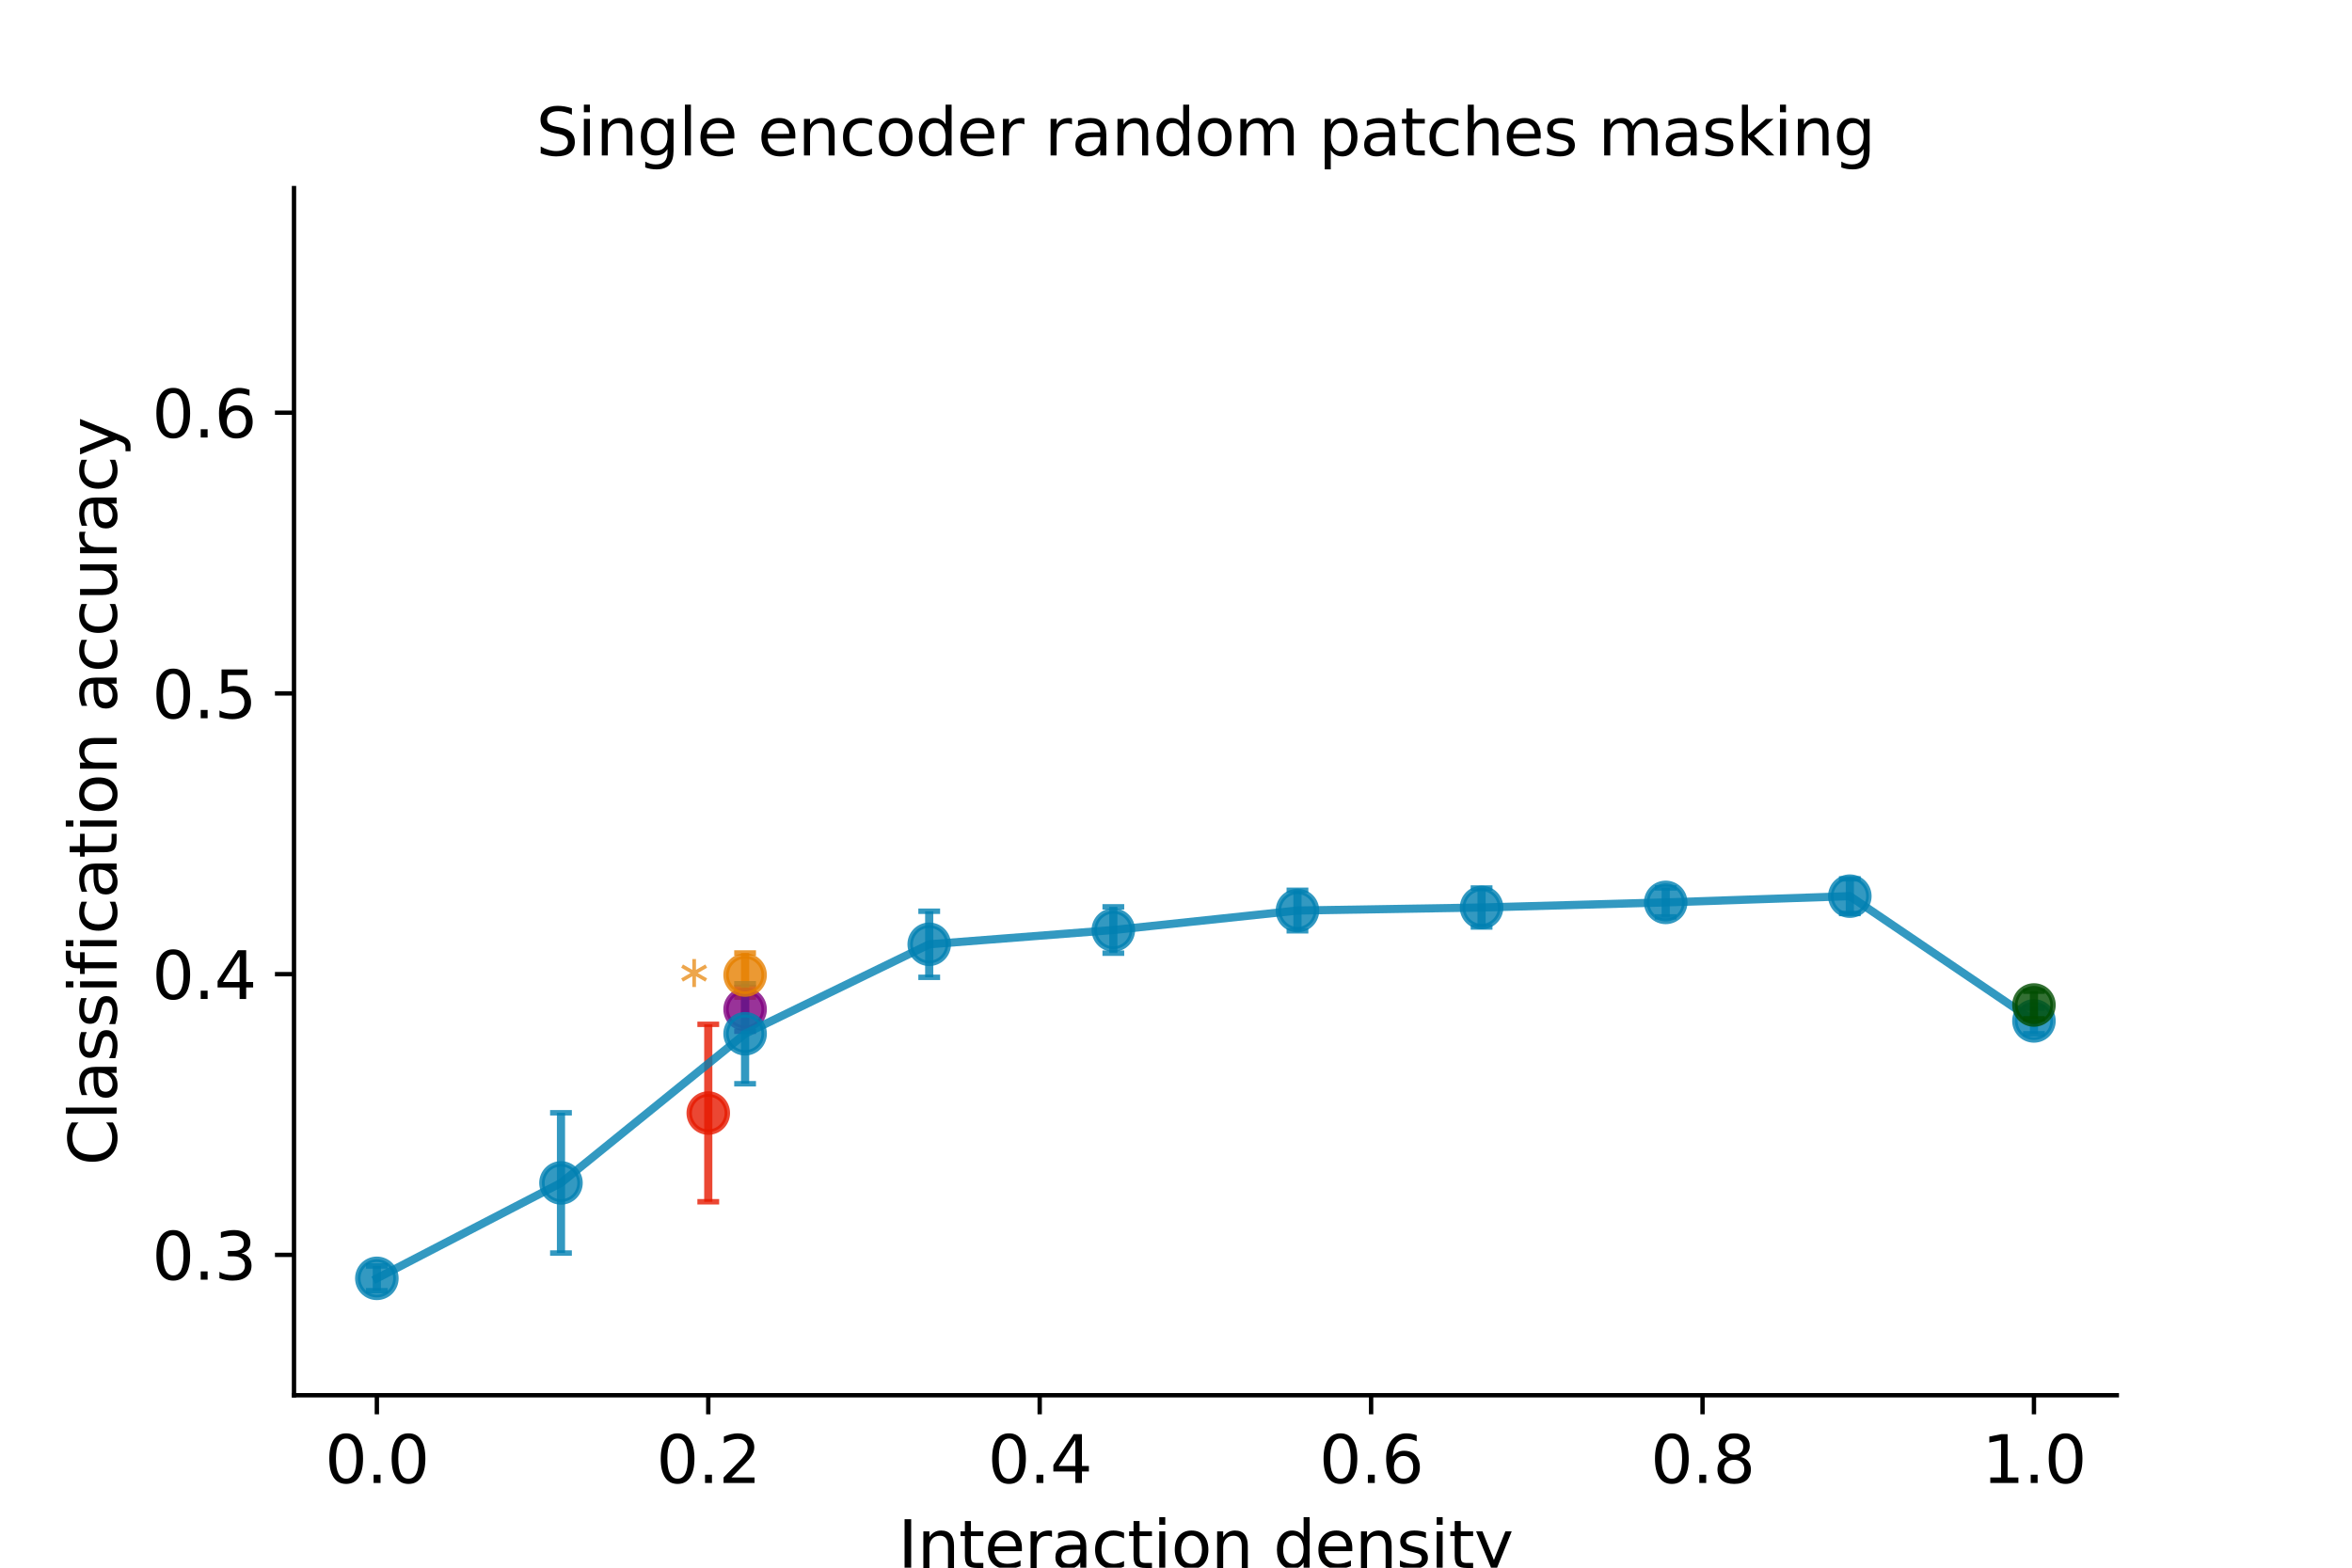 <?xml version="1.0" encoding="utf-8" standalone="no"?>
<!DOCTYPE svg PUBLIC "-//W3C//DTD SVG 1.1//EN"
  "http://www.w3.org/Graphics/SVG/1.1/DTD/svg11.dtd">
<svg xmlns:xlink="http://www.w3.org/1999/xlink" width="432pt" height="288pt" viewBox="0 0 432 288" xmlns="http://www.w3.org/2000/svg" version="1.1">
 <defs>
  <style type="text/css">*{stroke-linejoin: round; stroke-linecap: butt}</style>
 </defs>
 <g id="figure_1">
  <g id="patch_1">
   <path d="M 0 288 
L 432 288 
L 432 0 
L 0 0 
z
" style="fill: #ffffff"/>
  </g>
  <g id="axes_1">
   <g id="patch_2">
    <path d="M 54 256.32 
L 388.8 256.32 
L 388.8 34.56 
L 54 34.56 
z
" style="fill: #ffffff"/>
   </g>
   <g id="matplotlib.axis_1">
    <g id="xtick_1">
     <g id="line2d_1">
      <defs>
       <path id="m4319c577dd" d="M 0 0 
L 0 3.5 
" style="stroke: #000000; stroke-width: 0.8"/>
      </defs>
      <g>
       <use xlink:href="#m4319c577dd" x="69.218" y="256.32" style="stroke: #000000; stroke-width: 0.8"/>
      </g>
     </g>
     <g id="text_1">
      <!-- 0.0 -->
      <g transform="translate(59.676 272.438) scale(0.12 -0.12)">
       <defs>
        <path id="DejaVuSans-30" d="M 2034 4250 
Q 1547 4250 1301 3770 
Q 1056 3291 1056 2328 
Q 1056 1369 1301 889 
Q 1547 409 2034 409 
Q 2525 409 2770 889 
Q 3016 1369 3016 2328 
Q 3016 3291 2770 3770 
Q 2525 4250 2034 4250 
z
M 2034 4750 
Q 2819 4750 3233 4129 
Q 3647 3509 3647 2328 
Q 3647 1150 3233 529 
Q 2819 -91 2034 -91 
Q 1250 -91 836 529 
Q 422 1150 422 2328 
Q 422 3509 836 4129 
Q 1250 4750 2034 4750 
z
" transform="scale(0.016)"/>
        <path id="DejaVuSans-2e" d="M 684 794 
L 1344 794 
L 1344 0 
L 684 0 
L 684 794 
z
" transform="scale(0.016)"/>
       </defs>
       <use xlink:href="#DejaVuSans-30"/>
       <use xlink:href="#DejaVuSans-2e" x="63.623"/>
       <use xlink:href="#DejaVuSans-30" x="95.41"/>
      </g>
     </g>
    </g>
    <g id="xtick_2">
     <g id="line2d_2">
      <g>
       <use xlink:href="#m4319c577dd" x="130.091" y="256.32" style="stroke: #000000; stroke-width: 0.8"/>
      </g>
     </g>
     <g id="text_2">
      <!-- 0.2 -->
      <g transform="translate(120.549 272.438) scale(0.12 -0.12)">
       <defs>
        <path id="DejaVuSans-32" d="M 1228 531 
L 3431 531 
L 3431 0 
L 469 0 
L 469 531 
Q 828 903 1448 1529 
Q 2069 2156 2228 2338 
Q 2531 2678 2651 2914 
Q 2772 3150 2772 3378 
Q 2772 3750 2511 3984 
Q 2250 4219 1831 4219 
Q 1534 4219 1204 4116 
Q 875 4013 500 3803 
L 500 4441 
Q 881 4594 1212 4672 
Q 1544 4750 1819 4750 
Q 2544 4750 2975 4387 
Q 3406 4025 3406 3419 
Q 3406 3131 3298 2873 
Q 3191 2616 2906 2266 
Q 2828 2175 2409 1742 
Q 1991 1309 1228 531 
z
" transform="scale(0.016)"/>
       </defs>
       <use xlink:href="#DejaVuSans-30"/>
       <use xlink:href="#DejaVuSans-2e" x="63.623"/>
       <use xlink:href="#DejaVuSans-32" x="95.41"/>
      </g>
     </g>
    </g>
    <g id="xtick_3">
     <g id="line2d_3">
      <g>
       <use xlink:href="#m4319c577dd" x="190.964" y="256.32" style="stroke: #000000; stroke-width: 0.8"/>
      </g>
     </g>
     <g id="text_3">
      <!-- 0.4 -->
      <g transform="translate(181.422 272.438) scale(0.12 -0.12)">
       <defs>
        <path id="DejaVuSans-34" d="M 2419 4116 
L 825 1625 
L 2419 1625 
L 2419 4116 
z
M 2253 4666 
L 3047 4666 
L 3047 1625 
L 3713 1625 
L 3713 1100 
L 3047 1100 
L 3047 0 
L 2419 0 
L 2419 1100 
L 313 1100 
L 313 1709 
L 2253 4666 
z
" transform="scale(0.016)"/>
       </defs>
       <use xlink:href="#DejaVuSans-30"/>
       <use xlink:href="#DejaVuSans-2e" x="63.623"/>
       <use xlink:href="#DejaVuSans-34" x="95.41"/>
      </g>
     </g>
    </g>
    <g id="xtick_4">
     <g id="line2d_4">
      <g>
       <use xlink:href="#m4319c577dd" x="251.836" y="256.32" style="stroke: #000000; stroke-width: 0.8"/>
      </g>
     </g>
     <g id="text_4">
      <!-- 0.6 -->
      <g transform="translate(242.294 272.438) scale(0.12 -0.12)">
       <defs>
        <path id="DejaVuSans-36" d="M 2113 2584 
Q 1688 2584 1439 2293 
Q 1191 2003 1191 1497 
Q 1191 994 1439 701 
Q 1688 409 2113 409 
Q 2538 409 2786 701 
Q 3034 994 3034 1497 
Q 3034 2003 2786 2293 
Q 2538 2584 2113 2584 
z
M 3366 4563 
L 3366 3988 
Q 3128 4100 2886 4159 
Q 2644 4219 2406 4219 
Q 1781 4219 1451 3797 
Q 1122 3375 1075 2522 
Q 1259 2794 1537 2939 
Q 1816 3084 2150 3084 
Q 2853 3084 3261 2657 
Q 3669 2231 3669 1497 
Q 3669 778 3244 343 
Q 2819 -91 2113 -91 
Q 1303 -91 875 529 
Q 447 1150 447 2328 
Q 447 3434 972 4092 
Q 1497 4750 2381 4750 
Q 2619 4750 2861 4703 
Q 3103 4656 3366 4563 
z
" transform="scale(0.016)"/>
       </defs>
       <use xlink:href="#DejaVuSans-30"/>
       <use xlink:href="#DejaVuSans-2e" x="63.623"/>
       <use xlink:href="#DejaVuSans-36" x="95.41"/>
      </g>
     </g>
    </g>
    <g id="xtick_5">
     <g id="line2d_5">
      <g>
       <use xlink:href="#m4319c577dd" x="312.709" y="256.32" style="stroke: #000000; stroke-width: 0.8"/>
      </g>
     </g>
     <g id="text_5">
      <!-- 0.8 -->
      <g transform="translate(303.167 272.438) scale(0.12 -0.12)">
       <defs>
        <path id="DejaVuSans-38" d="M 2034 2216 
Q 1584 2216 1326 1975 
Q 1069 1734 1069 1313 
Q 1069 891 1326 650 
Q 1584 409 2034 409 
Q 2484 409 2743 651 
Q 3003 894 3003 1313 
Q 3003 1734 2745 1975 
Q 2488 2216 2034 2216 
z
M 1403 2484 
Q 997 2584 770 2862 
Q 544 3141 544 3541 
Q 544 4100 942 4425 
Q 1341 4750 2034 4750 
Q 2731 4750 3128 4425 
Q 3525 4100 3525 3541 
Q 3525 3141 3298 2862 
Q 3072 2584 2669 2484 
Q 3125 2378 3379 2068 
Q 3634 1759 3634 1313 
Q 3634 634 3220 271 
Q 2806 -91 2034 -91 
Q 1263 -91 848 271 
Q 434 634 434 1313 
Q 434 1759 690 2068 
Q 947 2378 1403 2484 
z
M 1172 3481 
Q 1172 3119 1398 2916 
Q 1625 2713 2034 2713 
Q 2441 2713 2670 2916 
Q 2900 3119 2900 3481 
Q 2900 3844 2670 4047 
Q 2441 4250 2034 4250 
Q 1625 4250 1398 4047 
Q 1172 3844 1172 3481 
z
" transform="scale(0.016)"/>
       </defs>
       <use xlink:href="#DejaVuSans-30"/>
       <use xlink:href="#DejaVuSans-2e" x="63.623"/>
       <use xlink:href="#DejaVuSans-38" x="95.41"/>
      </g>
     </g>
    </g>
    <g id="xtick_6">
     <g id="line2d_6">
      <g>
       <use xlink:href="#m4319c577dd" x="373.582" y="256.32" style="stroke: #000000; stroke-width: 0.8"/>
      </g>
     </g>
     <g id="text_6">
      <!-- 1.0 -->
      <g transform="translate(364.04 272.438) scale(0.12 -0.12)">
       <defs>
        <path id="DejaVuSans-31" d="M 794 531 
L 1825 531 
L 1825 4091 
L 703 3866 
L 703 4441 
L 1819 4666 
L 2450 4666 
L 2450 531 
L 3481 531 
L 3481 0 
L 794 0 
L 794 531 
z
" transform="scale(0.016)"/>
       </defs>
       <use xlink:href="#DejaVuSans-31"/>
       <use xlink:href="#DejaVuSans-2e" x="63.623"/>
       <use xlink:href="#DejaVuSans-30" x="95.41"/>
      </g>
     </g>
    </g>
    <g id="text_7">
     <!-- Interaction density -->
     <g transform="translate(164.942 288.052) scale(0.12 -0.12)">
      <defs>
       <path id="DejaVuSans-49" d="M 628 4666 
L 1259 4666 
L 1259 0 
L 628 0 
L 628 4666 
z
" transform="scale(0.016)"/>
       <path id="DejaVuSans-6e" d="M 3513 2113 
L 3513 0 
L 2938 0 
L 2938 2094 
Q 2938 2591 2744 2837 
Q 2550 3084 2163 3084 
Q 1697 3084 1428 2787 
Q 1159 2491 1159 1978 
L 1159 0 
L 581 0 
L 581 3500 
L 1159 3500 
L 1159 2956 
Q 1366 3272 1645 3428 
Q 1925 3584 2291 3584 
Q 2894 3584 3203 3211 
Q 3513 2838 3513 2113 
z
" transform="scale(0.016)"/>
       <path id="DejaVuSans-74" d="M 1172 4494 
L 1172 3500 
L 2356 3500 
L 2356 3053 
L 1172 3053 
L 1172 1153 
Q 1172 725 1289 603 
Q 1406 481 1766 481 
L 2356 481 
L 2356 0 
L 1766 0 
Q 1100 0 847 248 
Q 594 497 594 1153 
L 594 3053 
L 172 3053 
L 172 3500 
L 594 3500 
L 594 4494 
L 1172 4494 
z
" transform="scale(0.016)"/>
       <path id="DejaVuSans-65" d="M 3597 1894 
L 3597 1613 
L 953 1613 
Q 991 1019 1311 708 
Q 1631 397 2203 397 
Q 2534 397 2845 478 
Q 3156 559 3463 722 
L 3463 178 
Q 3153 47 2828 -22 
Q 2503 -91 2169 -91 
Q 1331 -91 842 396 
Q 353 884 353 1716 
Q 353 2575 817 3079 
Q 1281 3584 2069 3584 
Q 2775 3584 3186 3129 
Q 3597 2675 3597 1894 
z
M 3022 2063 
Q 3016 2534 2758 2815 
Q 2500 3097 2075 3097 
Q 1594 3097 1305 2825 
Q 1016 2553 972 2059 
L 3022 2063 
z
" transform="scale(0.016)"/>
       <path id="DejaVuSans-72" d="M 2631 2963 
Q 2534 3019 2420 3045 
Q 2306 3072 2169 3072 
Q 1681 3072 1420 2755 
Q 1159 2438 1159 1844 
L 1159 0 
L 581 0 
L 581 3500 
L 1159 3500 
L 1159 2956 
Q 1341 3275 1631 3429 
Q 1922 3584 2338 3584 
Q 2397 3584 2469 3576 
Q 2541 3569 2628 3553 
L 2631 2963 
z
" transform="scale(0.016)"/>
       <path id="DejaVuSans-61" d="M 2194 1759 
Q 1497 1759 1228 1600 
Q 959 1441 959 1056 
Q 959 750 1161 570 
Q 1363 391 1709 391 
Q 2188 391 2477 730 
Q 2766 1069 2766 1631 
L 2766 1759 
L 2194 1759 
z
M 3341 1997 
L 3341 0 
L 2766 0 
L 2766 531 
Q 2569 213 2275 61 
Q 1981 -91 1556 -91 
Q 1019 -91 701 211 
Q 384 513 384 1019 
Q 384 1609 779 1909 
Q 1175 2209 1959 2209 
L 2766 2209 
L 2766 2266 
Q 2766 2663 2505 2880 
Q 2244 3097 1772 3097 
Q 1472 3097 1187 3025 
Q 903 2953 641 2809 
L 641 3341 
Q 956 3463 1253 3523 
Q 1550 3584 1831 3584 
Q 2591 3584 2966 3190 
Q 3341 2797 3341 1997 
z
" transform="scale(0.016)"/>
       <path id="DejaVuSans-63" d="M 3122 3366 
L 3122 2828 
Q 2878 2963 2633 3030 
Q 2388 3097 2138 3097 
Q 1578 3097 1268 2742 
Q 959 2388 959 1747 
Q 959 1106 1268 751 
Q 1578 397 2138 397 
Q 2388 397 2633 464 
Q 2878 531 3122 666 
L 3122 134 
Q 2881 22 2623 -34 
Q 2366 -91 2075 -91 
Q 1284 -91 818 406 
Q 353 903 353 1747 
Q 353 2603 823 3093 
Q 1294 3584 2113 3584 
Q 2378 3584 2631 3529 
Q 2884 3475 3122 3366 
z
" transform="scale(0.016)"/>
       <path id="DejaVuSans-69" d="M 603 3500 
L 1178 3500 
L 1178 0 
L 603 0 
L 603 3500 
z
M 603 4863 
L 1178 4863 
L 1178 4134 
L 603 4134 
L 603 4863 
z
" transform="scale(0.016)"/>
       <path id="DejaVuSans-6f" d="M 1959 3097 
Q 1497 3097 1228 2736 
Q 959 2375 959 1747 
Q 959 1119 1226 758 
Q 1494 397 1959 397 
Q 2419 397 2687 759 
Q 2956 1122 2956 1747 
Q 2956 2369 2687 2733 
Q 2419 3097 1959 3097 
z
M 1959 3584 
Q 2709 3584 3137 3096 
Q 3566 2609 3566 1747 
Q 3566 888 3137 398 
Q 2709 -91 1959 -91 
Q 1206 -91 779 398 
Q 353 888 353 1747 
Q 353 2609 779 3096 
Q 1206 3584 1959 3584 
z
" transform="scale(0.016)"/>
       <path id="DejaVuSans-20" transform="scale(0.016)"/>
       <path id="DejaVuSans-64" d="M 2906 2969 
L 2906 4863 
L 3481 4863 
L 3481 0 
L 2906 0 
L 2906 525 
Q 2725 213 2448 61 
Q 2172 -91 1784 -91 
Q 1150 -91 751 415 
Q 353 922 353 1747 
Q 353 2572 751 3078 
Q 1150 3584 1784 3584 
Q 2172 3584 2448 3432 
Q 2725 3281 2906 2969 
z
M 947 1747 
Q 947 1113 1208 752 
Q 1469 391 1925 391 
Q 2381 391 2643 752 
Q 2906 1113 2906 1747 
Q 2906 2381 2643 2742 
Q 2381 3103 1925 3103 
Q 1469 3103 1208 2742 
Q 947 2381 947 1747 
z
" transform="scale(0.016)"/>
       <path id="DejaVuSans-73" d="M 2834 3397 
L 2834 2853 
Q 2591 2978 2328 3040 
Q 2066 3103 1784 3103 
Q 1356 3103 1142 2972 
Q 928 2841 928 2578 
Q 928 2378 1081 2264 
Q 1234 2150 1697 2047 
L 1894 2003 
Q 2506 1872 2764 1633 
Q 3022 1394 3022 966 
Q 3022 478 2636 193 
Q 2250 -91 1575 -91 
Q 1294 -91 989 -36 
Q 684 19 347 128 
L 347 722 
Q 666 556 975 473 
Q 1284 391 1588 391 
Q 1994 391 2212 530 
Q 2431 669 2431 922 
Q 2431 1156 2273 1281 
Q 2116 1406 1581 1522 
L 1381 1569 
Q 847 1681 609 1914 
Q 372 2147 372 2553 
Q 372 3047 722 3315 
Q 1072 3584 1716 3584 
Q 2034 3584 2315 3537 
Q 2597 3491 2834 3397 
z
" transform="scale(0.016)"/>
       <path id="DejaVuSans-79" d="M 2059 -325 
Q 1816 -950 1584 -1140 
Q 1353 -1331 966 -1331 
L 506 -1331 
L 506 -850 
L 844 -850 
Q 1081 -850 1212 -737 
Q 1344 -625 1503 -206 
L 1606 56 
L 191 3500 
L 800 3500 
L 1894 763 
L 2988 3500 
L 3597 3500 
L 2059 -325 
z
" transform="scale(0.016)"/>
      </defs>
      <use xlink:href="#DejaVuSans-49"/>
      <use xlink:href="#DejaVuSans-6e" x="29.492"/>
      <use xlink:href="#DejaVuSans-74" x="92.871"/>
      <use xlink:href="#DejaVuSans-65" x="132.08"/>
      <use xlink:href="#DejaVuSans-72" x="193.604"/>
      <use xlink:href="#DejaVuSans-61" x="234.717"/>
      <use xlink:href="#DejaVuSans-63" x="295.996"/>
      <use xlink:href="#DejaVuSans-74" x="350.977"/>
      <use xlink:href="#DejaVuSans-69" x="390.186"/>
      <use xlink:href="#DejaVuSans-6f" x="417.969"/>
      <use xlink:href="#DejaVuSans-6e" x="479.15"/>
      <use xlink:href="#DejaVuSans-20" x="542.529"/>
      <use xlink:href="#DejaVuSans-64" x="574.316"/>
      <use xlink:href="#DejaVuSans-65" x="637.793"/>
      <use xlink:href="#DejaVuSans-6e" x="699.316"/>
      <use xlink:href="#DejaVuSans-73" x="762.695"/>
      <use xlink:href="#DejaVuSans-69" x="814.795"/>
      <use xlink:href="#DejaVuSans-74" x="842.578"/>
      <use xlink:href="#DejaVuSans-79" x="881.787"/>
     </g>
    </g>
   </g>
   <g id="matplotlib.axis_2">
    <g id="ytick_1">
     <g id="line2d_7">
      <defs>
       <path id="m2a4b533a3a" d="M 0 0 
L -3.5 0 
" style="stroke: #000000; stroke-width: 0.8"/>
      </defs>
      <g>
       <use xlink:href="#m2a4b533a3a" x="54" y="230.534" style="stroke: #000000; stroke-width: 0.8"/>
      </g>
     </g>
     <g id="text_8">
      <!-- 0.3 -->
      <g transform="translate(27.916 235.093) scale(0.12 -0.12)">
       <defs>
        <path id="DejaVuSans-33" d="M 2597 2516 
Q 3050 2419 3304 2112 
Q 3559 1806 3559 1356 
Q 3559 666 3084 287 
Q 2609 -91 1734 -91 
Q 1441 -91 1130 -33 
Q 819 25 488 141 
L 488 750 
Q 750 597 1062 519 
Q 1375 441 1716 441 
Q 2309 441 2620 675 
Q 2931 909 2931 1356 
Q 2931 1769 2642 2001 
Q 2353 2234 1838 2234 
L 1294 2234 
L 1294 2753 
L 1863 2753 
Q 2328 2753 2575 2939 
Q 2822 3125 2822 3475 
Q 2822 3834 2567 4026 
Q 2313 4219 1838 4219 
Q 1578 4219 1281 4162 
Q 984 4106 628 3988 
L 628 4550 
Q 988 4650 1302 4700 
Q 1616 4750 1894 4750 
Q 2613 4750 3031 4423 
Q 3450 4097 3450 3541 
Q 3450 3153 3228 2886 
Q 3006 2619 2597 2516 
z
" transform="scale(0.016)"/>
       </defs>
       <use xlink:href="#DejaVuSans-30"/>
       <use xlink:href="#DejaVuSans-2e" x="63.623"/>
       <use xlink:href="#DejaVuSans-33" x="95.41"/>
      </g>
     </g>
    </g>
    <g id="ytick_2">
     <g id="line2d_8">
      <g>
       <use xlink:href="#m2a4b533a3a" x="54" y="178.962" style="stroke: #000000; stroke-width: 0.8"/>
      </g>
     </g>
     <g id="text_9">
      <!-- 0.4 -->
      <g transform="translate(27.916 183.521) scale(0.12 -0.12)">
       <use xlink:href="#DejaVuSans-30"/>
       <use xlink:href="#DejaVuSans-2e" x="63.623"/>
       <use xlink:href="#DejaVuSans-34" x="95.41"/>
      </g>
     </g>
    </g>
    <g id="ytick_3">
     <g id="line2d_9">
      <g>
       <use xlink:href="#m2a4b533a3a" x="54" y="127.39" style="stroke: #000000; stroke-width: 0.8"/>
      </g>
     </g>
     <g id="text_10">
      <!-- 0.5 -->
      <g transform="translate(27.916 131.949) scale(0.12 -0.12)">
       <defs>
        <path id="DejaVuSans-35" d="M 691 4666 
L 3169 4666 
L 3169 4134 
L 1269 4134 
L 1269 2991 
Q 1406 3038 1543 3061 
Q 1681 3084 1819 3084 
Q 2600 3084 3056 2656 
Q 3513 2228 3513 1497 
Q 3513 744 3044 326 
Q 2575 -91 1722 -91 
Q 1428 -91 1123 -41 
Q 819 9 494 109 
L 494 744 
Q 775 591 1075 516 
Q 1375 441 1709 441 
Q 2250 441 2565 725 
Q 2881 1009 2881 1497 
Q 2881 1984 2565 2268 
Q 2250 2553 1709 2553 
Q 1456 2553 1204 2497 
Q 953 2441 691 2322 
L 691 4666 
z
" transform="scale(0.016)"/>
       </defs>
       <use xlink:href="#DejaVuSans-30"/>
       <use xlink:href="#DejaVuSans-2e" x="63.623"/>
       <use xlink:href="#DejaVuSans-35" x="95.41"/>
      </g>
     </g>
    </g>
    <g id="ytick_4">
     <g id="line2d_10">
      <g>
       <use xlink:href="#m2a4b533a3a" x="54" y="75.818" style="stroke: #000000; stroke-width: 0.8"/>
      </g>
     </g>
     <g id="text_11">
      <!-- 0.6 -->
      <g transform="translate(27.916 80.377) scale(0.12 -0.12)">
       <use xlink:href="#DejaVuSans-30"/>
       <use xlink:href="#DejaVuSans-2e" x="63.623"/>
       <use xlink:href="#DejaVuSans-36" x="95.41"/>
      </g>
     </g>
    </g>
    <g id="text_12">
     <!-- Classification accuracy -->
     <g transform="translate(21.421 214.118) rotate(-90) scale(0.12 -0.12)">
      <defs>
       <path id="DejaVuSans-43" d="M 4122 4306 
L 4122 3641 
Q 3803 3938 3442 4084 
Q 3081 4231 2675 4231 
Q 1875 4231 1450 3742 
Q 1025 3253 1025 2328 
Q 1025 1406 1450 917 
Q 1875 428 2675 428 
Q 3081 428 3442 575 
Q 3803 722 4122 1019 
L 4122 359 
Q 3791 134 3420 21 
Q 3050 -91 2638 -91 
Q 1578 -91 968 557 
Q 359 1206 359 2328 
Q 359 3453 968 4101 
Q 1578 4750 2638 4750 
Q 3056 4750 3426 4639 
Q 3797 4528 4122 4306 
z
" transform="scale(0.016)"/>
       <path id="DejaVuSans-6c" d="M 603 4863 
L 1178 4863 
L 1178 0 
L 603 0 
L 603 4863 
z
" transform="scale(0.016)"/>
       <path id="DejaVuSans-66" d="M 2375 4863 
L 2375 4384 
L 1825 4384 
Q 1516 4384 1395 4259 
Q 1275 4134 1275 3809 
L 1275 3500 
L 2222 3500 
L 2222 3053 
L 1275 3053 
L 1275 0 
L 697 0 
L 697 3053 
L 147 3053 
L 147 3500 
L 697 3500 
L 697 3744 
Q 697 4328 969 4595 
Q 1241 4863 1831 4863 
L 2375 4863 
z
" transform="scale(0.016)"/>
       <path id="DejaVuSans-75" d="M 544 1381 
L 544 3500 
L 1119 3500 
L 1119 1403 
Q 1119 906 1312 657 
Q 1506 409 1894 409 
Q 2359 409 2629 706 
Q 2900 1003 2900 1516 
L 2900 3500 
L 3475 3500 
L 3475 0 
L 2900 0 
L 2900 538 
Q 2691 219 2414 64 
Q 2138 -91 1772 -91 
Q 1169 -91 856 284 
Q 544 659 544 1381 
z
M 1991 3584 
L 1991 3584 
z
" transform="scale(0.016)"/>
      </defs>
      <use xlink:href="#DejaVuSans-43"/>
      <use xlink:href="#DejaVuSans-6c" x="69.824"/>
      <use xlink:href="#DejaVuSans-61" x="97.607"/>
      <use xlink:href="#DejaVuSans-73" x="158.887"/>
      <use xlink:href="#DejaVuSans-73" x="210.986"/>
      <use xlink:href="#DejaVuSans-69" x="263.086"/>
      <use xlink:href="#DejaVuSans-66" x="290.869"/>
      <use xlink:href="#DejaVuSans-69" x="326.074"/>
      <use xlink:href="#DejaVuSans-63" x="353.857"/>
      <use xlink:href="#DejaVuSans-61" x="408.838"/>
      <use xlink:href="#DejaVuSans-74" x="470.117"/>
      <use xlink:href="#DejaVuSans-69" x="509.326"/>
      <use xlink:href="#DejaVuSans-6f" x="537.109"/>
      <use xlink:href="#DejaVuSans-6e" x="598.291"/>
      <use xlink:href="#DejaVuSans-20" x="661.67"/>
      <use xlink:href="#DejaVuSans-61" x="693.457"/>
      <use xlink:href="#DejaVuSans-63" x="754.736"/>
      <use xlink:href="#DejaVuSans-63" x="809.717"/>
      <use xlink:href="#DejaVuSans-75" x="864.697"/>
      <use xlink:href="#DejaVuSans-72" x="928.076"/>
      <use xlink:href="#DejaVuSans-61" x="969.189"/>
      <use xlink:href="#DejaVuSans-63" x="1030.469"/>
      <use xlink:href="#DejaVuSans-79" x="1085.449"/>
     </g>
    </g>
   </g>
   <g id="LineCollection_1">
    <path d="M 136.855 189.453 
L 136.855 181.395 
" clip-path="url(#p7b3c5a3562)" style="fill: none; stroke: #800080; stroke-opacity: 0.8; stroke-width: 1.5"/>
   </g>
   <g id="line2d_11">
    <defs>
     <path id="m46789f1eaf" d="M 2 0 
L -2 -0 
" style="stroke: #800080; stroke-opacity: 0.8"/>
    </defs>
    <g clip-path="url(#p7b3c5a3562)">
     <use xlink:href="#m46789f1eaf" x="136.855" y="189.453" style="fill: #800080; fill-opacity: 0.8; stroke: #800080; stroke-opacity: 0.8"/>
    </g>
   </g>
   <g id="line2d_12">
    <g clip-path="url(#p7b3c5a3562)">
     <use xlink:href="#m46789f1eaf" x="136.855" y="181.395" style="fill: #800080; fill-opacity: 0.8; stroke: #800080; stroke-opacity: 0.8"/>
    </g>
   </g>
   <g id="LineCollection_2">
    <path d="M 136.855 183.172 
L 136.855 175.07 
" clip-path="url(#p7b3c5a3562)" style="fill: none; stroke: #e68000; stroke-opacity: 0.8; stroke-width: 1.5"/>
   </g>
   <g id="line2d_13">
    <defs>
     <path id="ma8ecd62101" d="M 2 0 
L -2 -0 
" style="stroke: #e68000; stroke-opacity: 0.8"/>
    </defs>
    <g clip-path="url(#p7b3c5a3562)">
     <use xlink:href="#ma8ecd62101" x="136.855" y="183.172" style="fill: #e68000; fill-opacity: 0.8; stroke: #e68000; stroke-opacity: 0.8"/>
    </g>
   </g>
   <g id="line2d_14">
    <g clip-path="url(#p7b3c5a3562)">
     <use xlink:href="#ma8ecd62101" x="136.855" y="175.07" style="fill: #e68000; fill-opacity: 0.8; stroke: #e68000; stroke-opacity: 0.8"/>
    </g>
   </g>
   <g id="LineCollection_3">
    <path d="M 130.091 220.78 
L 130.091 188.18 
" clip-path="url(#p7b3c5a3562)" style="fill: none; stroke: #e61a00; stroke-opacity: 0.8; stroke-width: 1.5"/>
   </g>
   <g id="line2d_15">
    <defs>
     <path id="m65788ba7a0" d="M 2 0 
L -2 -0 
" style="stroke: #e61a00; stroke-opacity: 0.8"/>
    </defs>
    <g clip-path="url(#p7b3c5a3562)">
     <use xlink:href="#m65788ba7a0" x="130.091" y="220.78" style="fill: #e61a00; fill-opacity: 0.8; stroke: #e61a00; stroke-opacity: 0.8"/>
    </g>
   </g>
   <g id="line2d_16">
    <g clip-path="url(#p7b3c5a3562)">
     <use xlink:href="#m65788ba7a0" x="130.091" y="188.18" style="fill: #e61a00; fill-opacity: 0.8; stroke: #e61a00; stroke-opacity: 0.8"/>
    </g>
   </g>
   <g id="LineCollection_4">
    <path d="M 69.218 237.117 
L 69.218 232.574 
" clip-path="url(#p7b3c5a3562)" style="fill: none; stroke: #0080b2; stroke-opacity: 0.8; stroke-width: 1.5"/>
    <path d="M 103.036 230.198 
L 103.036 204.427 
" clip-path="url(#p7b3c5a3562)" style="fill: none; stroke: #0080b2; stroke-opacity: 0.8; stroke-width: 1.5"/>
    <path d="M 136.855 199.091 
L 136.855 180.734 
" clip-path="url(#p7b3c5a3562)" style="fill: none; stroke: #0080b2; stroke-opacity: 0.8; stroke-width: 1.5"/>
    <path d="M 170.673 179.542 
L 170.673 167.405 
" clip-path="url(#p7b3c5a3562)" style="fill: none; stroke: #0080b2; stroke-opacity: 0.8; stroke-width: 1.5"/>
    <path d="M 204.491 175.108 
L 204.491 166.594 
" clip-path="url(#p7b3c5a3562)" style="fill: none; stroke: #0080b2; stroke-opacity: 0.8; stroke-width: 1.5"/>
    <path d="M 238.309 170.994 
L 238.309 163.556 
" clip-path="url(#p7b3c5a3562)" style="fill: none; stroke: #0080b2; stroke-opacity: 0.8; stroke-width: 1.5"/>
    <path d="M 272.127 170.294 
L 272.127 163.144 
" clip-path="url(#p7b3c5a3562)" style="fill: none; stroke: #0080b2; stroke-opacity: 0.8; stroke-width: 1.5"/>
    <path d="M 305.945 168.444 
L 305.945 163.116 
" clip-path="url(#p7b3c5a3562)" style="fill: none; stroke: #0080b2; stroke-opacity: 0.8; stroke-width: 1.5"/>
    <path d="M 339.764 167.813 
L 339.764 161.456 
" clip-path="url(#p7b3c5a3562)" style="fill: none; stroke: #0080b2; stroke-opacity: 0.8; stroke-width: 1.5"/>
    <path d="M 373.582 189.918 
L 373.582 185.19 
" clip-path="url(#p7b3c5a3562)" style="fill: none; stroke: #0080b2; stroke-opacity: 0.8; stroke-width: 1.5"/>
   </g>
   <g id="line2d_17">
    <defs>
     <path id="mdcdf9f5152" d="M 2 0 
L -2 -0 
" style="stroke: #0080b2; stroke-opacity: 0.8"/>
    </defs>
    <g clip-path="url(#p7b3c5a3562)">
     <use xlink:href="#mdcdf9f5152" x="69.218" y="237.117" style="fill: #0080b2; fill-opacity: 0.8; stroke: #0080b2; stroke-opacity: 0.8"/>
     <use xlink:href="#mdcdf9f5152" x="103.036" y="230.198" style="fill: #0080b2; fill-opacity: 0.8; stroke: #0080b2; stroke-opacity: 0.8"/>
     <use xlink:href="#mdcdf9f5152" x="136.855" y="199.091" style="fill: #0080b2; fill-opacity: 0.8; stroke: #0080b2; stroke-opacity: 0.8"/>
     <use xlink:href="#mdcdf9f5152" x="170.673" y="179.542" style="fill: #0080b2; fill-opacity: 0.8; stroke: #0080b2; stroke-opacity: 0.8"/>
     <use xlink:href="#mdcdf9f5152" x="204.491" y="175.108" style="fill: #0080b2; fill-opacity: 0.8; stroke: #0080b2; stroke-opacity: 0.8"/>
     <use xlink:href="#mdcdf9f5152" x="238.309" y="170.994" style="fill: #0080b2; fill-opacity: 0.8; stroke: #0080b2; stroke-opacity: 0.8"/>
     <use xlink:href="#mdcdf9f5152" x="272.127" y="170.294" style="fill: #0080b2; fill-opacity: 0.8; stroke: #0080b2; stroke-opacity: 0.8"/>
     <use xlink:href="#mdcdf9f5152" x="305.945" y="168.444" style="fill: #0080b2; fill-opacity: 0.8; stroke: #0080b2; stroke-opacity: 0.8"/>
     <use xlink:href="#mdcdf9f5152" x="339.764" y="167.813" style="fill: #0080b2; fill-opacity: 0.8; stroke: #0080b2; stroke-opacity: 0.8"/>
     <use xlink:href="#mdcdf9f5152" x="373.582" y="189.918" style="fill: #0080b2; fill-opacity: 0.8; stroke: #0080b2; stroke-opacity: 0.8"/>
    </g>
   </g>
   <g id="line2d_18">
    <g clip-path="url(#p7b3c5a3562)">
     <use xlink:href="#mdcdf9f5152" x="69.218" y="232.574" style="fill: #0080b2; fill-opacity: 0.8; stroke: #0080b2; stroke-opacity: 0.8"/>
     <use xlink:href="#mdcdf9f5152" x="103.036" y="204.427" style="fill: #0080b2; fill-opacity: 0.8; stroke: #0080b2; stroke-opacity: 0.8"/>
     <use xlink:href="#mdcdf9f5152" x="136.855" y="180.734" style="fill: #0080b2; fill-opacity: 0.8; stroke: #0080b2; stroke-opacity: 0.8"/>
     <use xlink:href="#mdcdf9f5152" x="170.673" y="167.405" style="fill: #0080b2; fill-opacity: 0.8; stroke: #0080b2; stroke-opacity: 0.8"/>
     <use xlink:href="#mdcdf9f5152" x="204.491" y="166.594" style="fill: #0080b2; fill-opacity: 0.8; stroke: #0080b2; stroke-opacity: 0.8"/>
     <use xlink:href="#mdcdf9f5152" x="238.309" y="163.556" style="fill: #0080b2; fill-opacity: 0.8; stroke: #0080b2; stroke-opacity: 0.8"/>
     <use xlink:href="#mdcdf9f5152" x="272.127" y="163.144" style="fill: #0080b2; fill-opacity: 0.8; stroke: #0080b2; stroke-opacity: 0.8"/>
     <use xlink:href="#mdcdf9f5152" x="305.945" y="163.116" style="fill: #0080b2; fill-opacity: 0.8; stroke: #0080b2; stroke-opacity: 0.8"/>
     <use xlink:href="#mdcdf9f5152" x="339.764" y="161.456" style="fill: #0080b2; fill-opacity: 0.8; stroke: #0080b2; stroke-opacity: 0.8"/>
     <use xlink:href="#mdcdf9f5152" x="373.582" y="185.19" style="fill: #0080b2; fill-opacity: 0.8; stroke: #0080b2; stroke-opacity: 0.8"/>
    </g>
   </g>
   <g id="line2d_19">
    <path d="M 136.855 185.424 
" clip-path="url(#p7b3c5a3562)" style="fill: none; stroke: #800080; stroke-opacity: 0.8; stroke-width: 1.5; stroke-linecap: square"/>
    <defs>
     <path id="m2e29331cc6" d="M 0 3.5 
C 0.928 3.5 1.819 3.131 2.475 2.475 
C 3.131 1.819 3.5 0.928 3.5 0 
C 3.5 -0.928 3.131 -1.819 2.475 -2.475 
C 1.819 -3.131 0.928 -3.5 0 -3.5 
C -0.928 -3.5 -1.819 -3.131 -2.475 -2.475 
C -3.131 -1.819 -3.5 -0.928 -3.5 0 
C -3.5 0.928 -3.131 1.819 -2.475 2.475 
C -1.819 3.131 -0.928 3.5 0 3.5 
z
" style="stroke: #800080; stroke-opacity: 0.8"/>
    </defs>
    <g clip-path="url(#p7b3c5a3562)">
     <use xlink:href="#m2e29331cc6" x="136.855" y="185.424" style="fill: #800080; fill-opacity: 0.8; stroke: #800080; stroke-opacity: 0.8"/>
    </g>
   </g>
   <g id="line2d_20">
    <path d="M 136.855 179.121 
" clip-path="url(#p7b3c5a3562)" style="fill: none; stroke: #e68000; stroke-opacity: 0.8; stroke-width: 1.5; stroke-linecap: square"/>
    <defs>
     <path id="m890ea810d0" d="M 0 3.5 
C 0.928 3.5 1.819 3.131 2.475 2.475 
C 3.131 1.819 3.5 0.928 3.5 0 
C 3.5 -0.928 3.131 -1.819 2.475 -2.475 
C 1.819 -3.131 0.928 -3.5 0 -3.5 
C -0.928 -3.5 -1.819 -3.131 -2.475 -2.475 
C -3.131 -1.819 -3.5 -0.928 -3.5 0 
C -3.5 0.928 -3.131 1.819 -2.475 2.475 
C -1.819 3.131 -0.928 3.5 0 3.5 
z
" style="stroke: #e68000; stroke-opacity: 0.8"/>
    </defs>
    <g clip-path="url(#p7b3c5a3562)">
     <use xlink:href="#m890ea810d0" x="136.855" y="179.121" style="fill: #e68000; fill-opacity: 0.8; stroke: #e68000; stroke-opacity: 0.8"/>
    </g>
   </g>
   <g id="line2d_21">
    <path d="M 130.091 204.48 
" clip-path="url(#p7b3c5a3562)" style="fill: none; stroke: #e61a00; stroke-opacity: 0.8; stroke-width: 1.5; stroke-linecap: square"/>
    <defs>
     <path id="m1c953cce03" d="M 0 3.5 
C 0.928 3.5 1.819 3.131 2.475 2.475 
C 3.131 1.819 3.5 0.928 3.5 0 
C 3.5 -0.928 3.131 -1.819 2.475 -2.475 
C 1.819 -3.131 0.928 -3.5 0 -3.5 
C -0.928 -3.5 -1.819 -3.131 -2.475 -2.475 
C -3.131 -1.819 -3.5 -0.928 -3.5 0 
C -3.5 0.928 -3.131 1.819 -2.475 2.475 
C -1.819 3.131 -0.928 3.5 0 3.5 
z
" style="stroke: #e61a00; stroke-opacity: 0.8"/>
    </defs>
    <g clip-path="url(#p7b3c5a3562)">
     <use xlink:href="#m1c953cce03" x="130.091" y="204.48" style="fill: #e61a00; fill-opacity: 0.8; stroke: #e61a00; stroke-opacity: 0.8"/>
    </g>
   </g>
   <g id="line2d_22">
    <path d="M 69.218 234.845 
L 103.036 217.312 
L 136.855 189.913 
L 170.673 173.474 
L 204.491 170.851 
L 238.309 167.275 
L 272.127 166.719 
L 305.945 165.78 
L 339.764 164.634 
L 373.582 187.554 
" clip-path="url(#p7b3c5a3562)" style="fill: none; stroke: #0080b2; stroke-opacity: 0.8; stroke-width: 1.5; stroke-linecap: square"/>
    <defs>
     <path id="me0970ae853" d="M 0 3.5 
C 0.928 3.5 1.819 3.131 2.475 2.475 
C 3.131 1.819 3.5 0.928 3.5 0 
C 3.5 -0.928 3.131 -1.819 2.475 -2.475 
C 1.819 -3.131 0.928 -3.5 0 -3.5 
C -0.928 -3.5 -1.819 -3.131 -2.475 -2.475 
C -3.131 -1.819 -3.5 -0.928 -3.5 0 
C -3.5 0.928 -3.131 1.819 -2.475 2.475 
C -1.819 3.131 -0.928 3.5 0 3.5 
z
" style="stroke: #0080b2; stroke-opacity: 0.8"/>
    </defs>
    <g clip-path="url(#p7b3c5a3562)">
     <use xlink:href="#me0970ae853" x="69.218" y="234.845" style="fill: #0080b2; fill-opacity: 0.8; stroke: #0080b2; stroke-opacity: 0.8"/>
     <use xlink:href="#me0970ae853" x="103.036" y="217.312" style="fill: #0080b2; fill-opacity: 0.8; stroke: #0080b2; stroke-opacity: 0.8"/>
     <use xlink:href="#me0970ae853" x="136.855" y="189.913" style="fill: #0080b2; fill-opacity: 0.8; stroke: #0080b2; stroke-opacity: 0.8"/>
     <use xlink:href="#me0970ae853" x="170.673" y="173.474" style="fill: #0080b2; fill-opacity: 0.8; stroke: #0080b2; stroke-opacity: 0.8"/>
     <use xlink:href="#me0970ae853" x="204.491" y="170.851" style="fill: #0080b2; fill-opacity: 0.8; stroke: #0080b2; stroke-opacity: 0.8"/>
     <use xlink:href="#me0970ae853" x="238.309" y="167.275" style="fill: #0080b2; fill-opacity: 0.8; stroke: #0080b2; stroke-opacity: 0.8"/>
     <use xlink:href="#me0970ae853" x="272.127" y="166.719" style="fill: #0080b2; fill-opacity: 0.8; stroke: #0080b2; stroke-opacity: 0.8"/>
     <use xlink:href="#me0970ae853" x="305.945" y="165.78" style="fill: #0080b2; fill-opacity: 0.8; stroke: #0080b2; stroke-opacity: 0.8"/>
     <use xlink:href="#me0970ae853" x="339.764" y="164.634" style="fill: #0080b2; fill-opacity: 0.8; stroke: #0080b2; stroke-opacity: 0.8"/>
     <use xlink:href="#me0970ae853" x="373.582" y="187.554" style="fill: #0080b2; fill-opacity: 0.8; stroke: #0080b2; stroke-opacity: 0.8"/>
    </g>
   </g>
   <g id="patch_3">
    <path d="M 54 256.32 
L 54 34.56 
" style="fill: none; stroke: #000000; stroke-width: 0.8; stroke-linejoin: miter; stroke-linecap: square"/>
   </g>
   <g id="patch_4">
    <path d="M 54 256.32 
L 388.8 256.32 
" style="fill: none; stroke: #000000; stroke-width: 0.8; stroke-linejoin: miter; stroke-linecap: square"/>
   </g>
   <g id="text_13">
    <!-- ∗ -->
    <g style="fill: #e68000; opacity: 0.7" transform="translate(124.064 181.328) scale(0.08 -0.08)">
     <defs>
      <path id="DejaVuSans-2217" d="M 2153 2006 
L 816 2778 
L 1081 3238 
L 2419 2466 
L 2419 4013 
L 2944 4013 
L 2944 2466 
L 4281 3238 
L 4547 2778 
L 3209 2006 
L 4547 1234 
L 4281 775 
L 2944 1547 
L 2944 0 
L 2419 0 
L 2419 1547 
L 1081 775 
L 816 1234 
L 2153 2006 
z
" transform="scale(0.016)"/>
     </defs>
     <use xlink:href="#DejaVuSans-2217"/>
    </g>
   </g>
   <g id="text_14">
    <!-- Single encoder random patches masking -->
    <g transform="translate(98.467 28.56) scale(0.12 -0.12)">
     <defs>
      <path id="DejaVuSans-53" d="M 3425 4513 
L 3425 3897 
Q 3066 4069 2747 4153 
Q 2428 4238 2131 4238 
Q 1616 4238 1336 4038 
Q 1056 3838 1056 3469 
Q 1056 3159 1242 3001 
Q 1428 2844 1947 2747 
L 2328 2669 
Q 3034 2534 3370 2195 
Q 3706 1856 3706 1288 
Q 3706 609 3251 259 
Q 2797 -91 1919 -91 
Q 1588 -91 1214 -16 
Q 841 59 441 206 
L 441 856 
Q 825 641 1194 531 
Q 1563 422 1919 422 
Q 2459 422 2753 634 
Q 3047 847 3047 1241 
Q 3047 1584 2836 1778 
Q 2625 1972 2144 2069 
L 1759 2144 
Q 1053 2284 737 2584 
Q 422 2884 422 3419 
Q 422 4038 858 4394 
Q 1294 4750 2059 4750 
Q 2388 4750 2728 4690 
Q 3069 4631 3425 4513 
z
" transform="scale(0.016)"/>
      <path id="DejaVuSans-67" d="M 2906 1791 
Q 2906 2416 2648 2759 
Q 2391 3103 1925 3103 
Q 1463 3103 1205 2759 
Q 947 2416 947 1791 
Q 947 1169 1205 825 
Q 1463 481 1925 481 
Q 2391 481 2648 825 
Q 2906 1169 2906 1791 
z
M 3481 434 
Q 3481 -459 3084 -895 
Q 2688 -1331 1869 -1331 
Q 1566 -1331 1297 -1286 
Q 1028 -1241 775 -1147 
L 775 -588 
Q 1028 -725 1275 -790 
Q 1522 -856 1778 -856 
Q 2344 -856 2625 -561 
Q 2906 -266 2906 331 
L 2906 616 
Q 2728 306 2450 153 
Q 2172 0 1784 0 
Q 1141 0 747 490 
Q 353 981 353 1791 
Q 353 2603 747 3093 
Q 1141 3584 1784 3584 
Q 2172 3584 2450 3431 
Q 2728 3278 2906 2969 
L 2906 3500 
L 3481 3500 
L 3481 434 
z
" transform="scale(0.016)"/>
      <path id="DejaVuSans-6d" d="M 3328 2828 
Q 3544 3216 3844 3400 
Q 4144 3584 4550 3584 
Q 5097 3584 5394 3201 
Q 5691 2819 5691 2113 
L 5691 0 
L 5113 0 
L 5113 2094 
Q 5113 2597 4934 2840 
Q 4756 3084 4391 3084 
Q 3944 3084 3684 2787 
Q 3425 2491 3425 1978 
L 3425 0 
L 2847 0 
L 2847 2094 
Q 2847 2600 2669 2842 
Q 2491 3084 2119 3084 
Q 1678 3084 1418 2786 
Q 1159 2488 1159 1978 
L 1159 0 
L 581 0 
L 581 3500 
L 1159 3500 
L 1159 2956 
Q 1356 3278 1631 3431 
Q 1906 3584 2284 3584 
Q 2666 3584 2933 3390 
Q 3200 3197 3328 2828 
z
" transform="scale(0.016)"/>
      <path id="DejaVuSans-70" d="M 1159 525 
L 1159 -1331 
L 581 -1331 
L 581 3500 
L 1159 3500 
L 1159 2969 
Q 1341 3281 1617 3432 
Q 1894 3584 2278 3584 
Q 2916 3584 3314 3078 
Q 3713 2572 3713 1747 
Q 3713 922 3314 415 
Q 2916 -91 2278 -91 
Q 1894 -91 1617 61 
Q 1341 213 1159 525 
z
M 3116 1747 
Q 3116 2381 2855 2742 
Q 2594 3103 2138 3103 
Q 1681 3103 1420 2742 
Q 1159 2381 1159 1747 
Q 1159 1113 1420 752 
Q 1681 391 2138 391 
Q 2594 391 2855 752 
Q 3116 1113 3116 1747 
z
" transform="scale(0.016)"/>
      <path id="DejaVuSans-68" d="M 3513 2113 
L 3513 0 
L 2938 0 
L 2938 2094 
Q 2938 2591 2744 2837 
Q 2550 3084 2163 3084 
Q 1697 3084 1428 2787 
Q 1159 2491 1159 1978 
L 1159 0 
L 581 0 
L 581 4863 
L 1159 4863 
L 1159 2956 
Q 1366 3272 1645 3428 
Q 1925 3584 2291 3584 
Q 2894 3584 3203 3211 
Q 3513 2838 3513 2113 
z
" transform="scale(0.016)"/>
      <path id="DejaVuSans-6b" d="M 581 4863 
L 1159 4863 
L 1159 1991 
L 2875 3500 
L 3609 3500 
L 1753 1863 
L 3688 0 
L 2938 0 
L 1159 1709 
L 1159 0 
L 581 0 
L 581 4863 
z
" transform="scale(0.016)"/>
     </defs>
     <use xlink:href="#DejaVuSans-53"/>
     <use xlink:href="#DejaVuSans-69" x="63.477"/>
     <use xlink:href="#DejaVuSans-6e" x="91.26"/>
     <use xlink:href="#DejaVuSans-67" x="154.639"/>
     <use xlink:href="#DejaVuSans-6c" x="218.115"/>
     <use xlink:href="#DejaVuSans-65" x="245.898"/>
     <use xlink:href="#DejaVuSans-20" x="307.422"/>
     <use xlink:href="#DejaVuSans-65" x="339.209"/>
     <use xlink:href="#DejaVuSans-6e" x="400.732"/>
     <use xlink:href="#DejaVuSans-63" x="464.111"/>
     <use xlink:href="#DejaVuSans-6f" x="519.092"/>
     <use xlink:href="#DejaVuSans-64" x="580.273"/>
     <use xlink:href="#DejaVuSans-65" x="643.75"/>
     <use xlink:href="#DejaVuSans-72" x="705.273"/>
     <use xlink:href="#DejaVuSans-20" x="746.387"/>
     <use xlink:href="#DejaVuSans-72" x="778.174"/>
     <use xlink:href="#DejaVuSans-61" x="819.287"/>
     <use xlink:href="#DejaVuSans-6e" x="880.566"/>
     <use xlink:href="#DejaVuSans-64" x="943.945"/>
     <use xlink:href="#DejaVuSans-6f" x="1007.422"/>
     <use xlink:href="#DejaVuSans-6d" x="1068.604"/>
     <use xlink:href="#DejaVuSans-20" x="1166.016"/>
     <use xlink:href="#DejaVuSans-70" x="1197.803"/>
     <use xlink:href="#DejaVuSans-61" x="1261.279"/>
     <use xlink:href="#DejaVuSans-74" x="1322.559"/>
     <use xlink:href="#DejaVuSans-63" x="1361.768"/>
     <use xlink:href="#DejaVuSans-68" x="1416.748"/>
     <use xlink:href="#DejaVuSans-65" x="1480.127"/>
     <use xlink:href="#DejaVuSans-73" x="1541.65"/>
     <use xlink:href="#DejaVuSans-20" x="1593.75"/>
     <use xlink:href="#DejaVuSans-6d" x="1625.537"/>
     <use xlink:href="#DejaVuSans-61" x="1722.949"/>
     <use xlink:href="#DejaVuSans-73" x="1784.229"/>
     <use xlink:href="#DejaVuSans-6b" x="1836.328"/>
     <use xlink:href="#DejaVuSans-69" x="1894.238"/>
     <use xlink:href="#DejaVuSans-6e" x="1922.021"/>
     <use xlink:href="#DejaVuSans-67" x="1985.4"/>
    </g>
   </g>
   <g id="LineCollection_5">
    <path d="M 373.582 187.166 
L 373.582 182.088 
" clip-path="url(#p7b3c5a3562)" style="fill: none; stroke: #004c00; stroke-opacity: 0.8; stroke-width: 1.5"/>
   </g>
   <g id="line2d_23">
    <defs>
     <path id="m53f18a1d3d" d="M 2 0 
L -2 -0 
" style="stroke: #004c00; stroke-opacity: 0.8"/>
    </defs>
    <g clip-path="url(#p7b3c5a3562)">
     <use xlink:href="#m53f18a1d3d" x="373.582" y="187.166" style="fill: #004c00; fill-opacity: 0.8; stroke: #004c00; stroke-opacity: 0.8"/>
    </g>
   </g>
   <g id="line2d_24">
    <g clip-path="url(#p7b3c5a3562)">
     <use xlink:href="#m53f18a1d3d" x="373.582" y="182.088" style="fill: #004c00; fill-opacity: 0.8; stroke: #004c00; stroke-opacity: 0.8"/>
    </g>
   </g>
   <g id="line2d_25">
    <path d="M 373.582 184.627 
" clip-path="url(#p7b3c5a3562)" style="fill: none; stroke: #004c00; stroke-opacity: 0.8; stroke-width: 1.5; stroke-linecap: square"/>
    <defs>
     <path id="m0d93300f1c" d="M 0 3.5 
C 0.928 3.5 1.819 3.131 2.475 2.475 
C 3.131 1.819 3.5 0.928 3.5 0 
C 3.5 -0.928 3.131 -1.819 2.475 -2.475 
C 1.819 -3.131 0.928 -3.5 0 -3.5 
C -0.928 -3.5 -1.819 -3.131 -2.475 -2.475 
C -3.131 -1.819 -3.5 -0.928 -3.5 0 
C -3.5 0.928 -3.131 1.819 -2.475 2.475 
C -1.819 3.131 -0.928 3.5 0 3.5 
z
" style="stroke: #004c00; stroke-opacity: 0.8"/>
    </defs>
    <g clip-path="url(#p7b3c5a3562)">
     <use xlink:href="#m0d93300f1c" x="373.582" y="184.627" style="fill: #004c00; fill-opacity: 0.8; stroke: #004c00; stroke-opacity: 0.8"/>
    </g>
   </g>
  </g>
 </g>
 <defs>
  <clipPath id="p7b3c5a3562">
   <rect x="54" y="34.56" width="334.8" height="221.76"/>
  </clipPath>
 </defs>
</svg>
